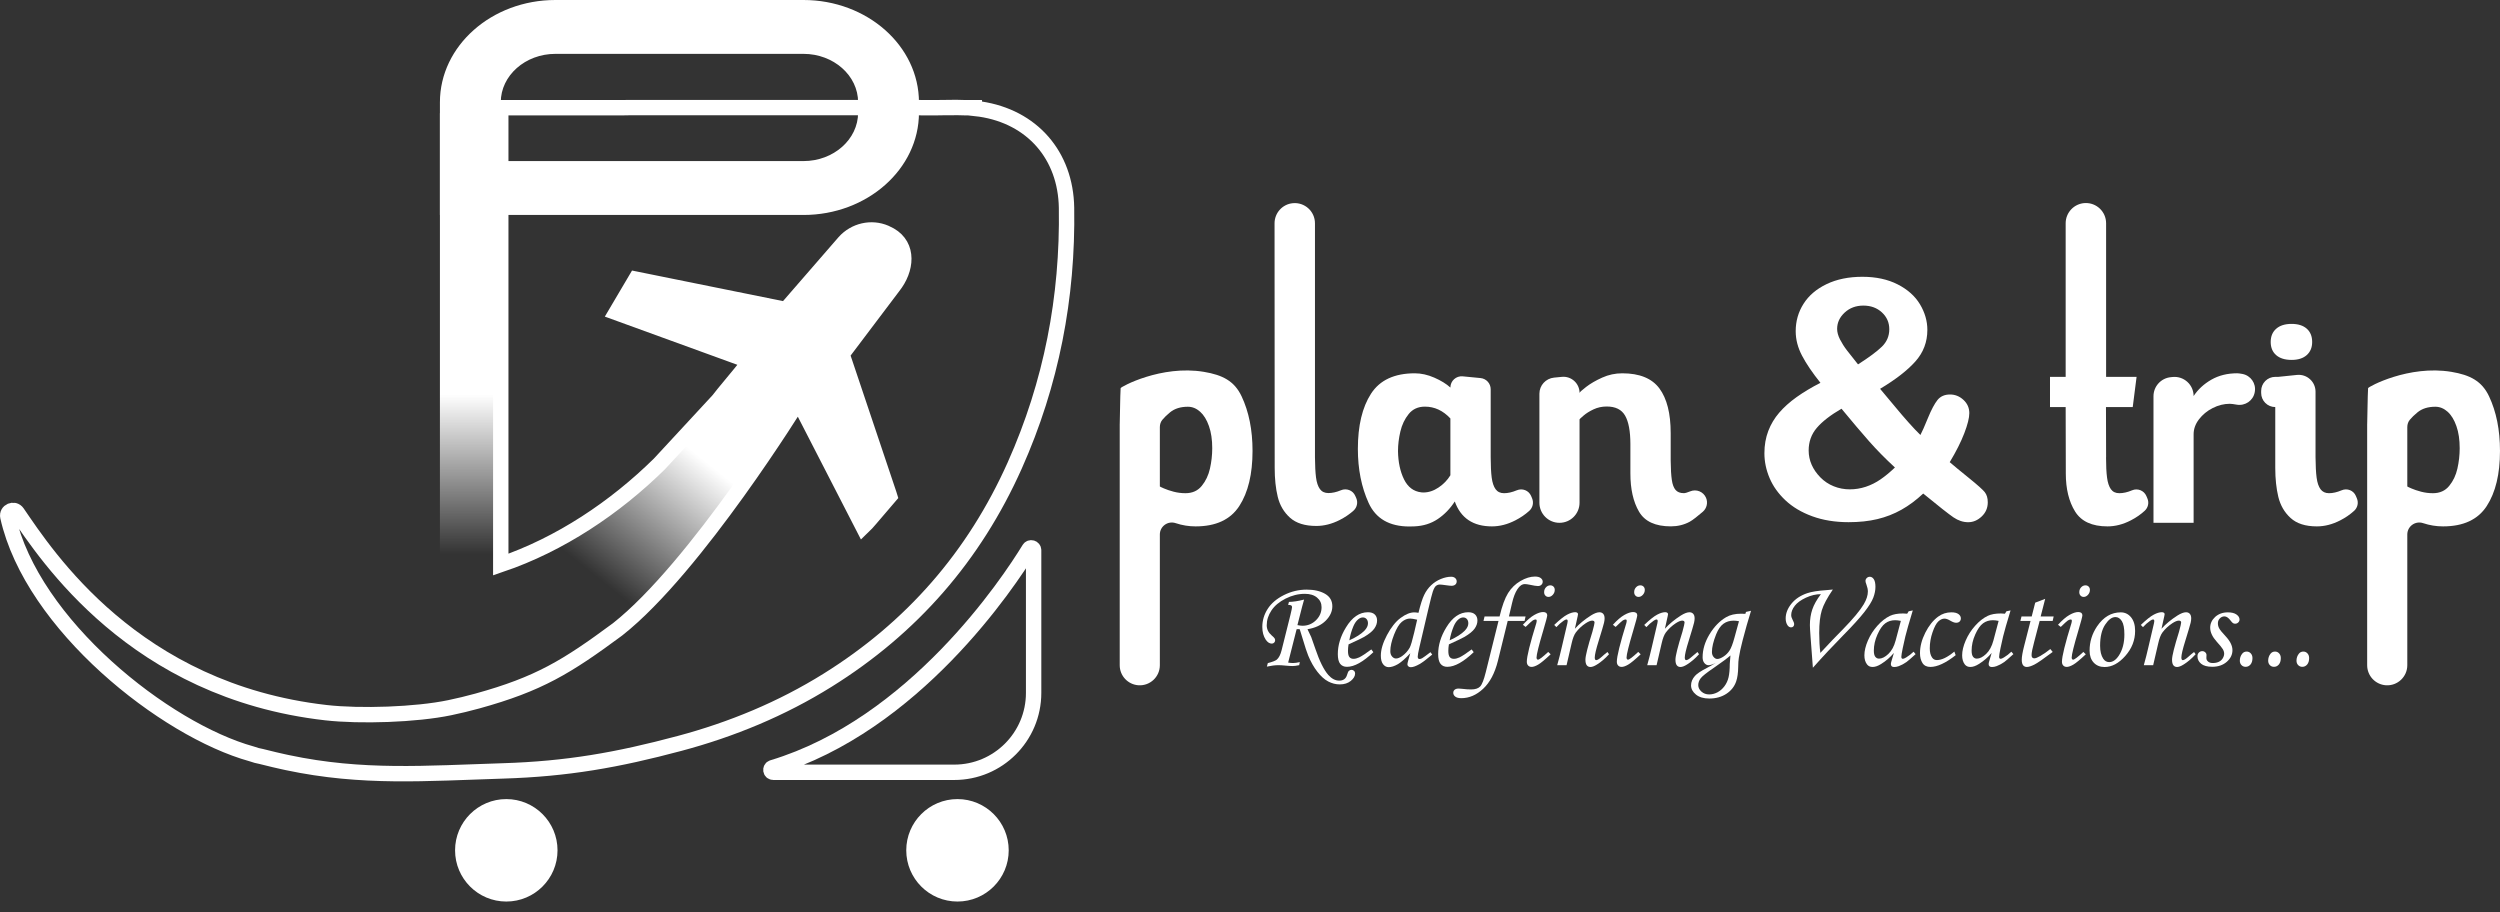 <svg width="211" height="77" viewBox="0 0 211 77" fill="none" xmlns="http://www.w3.org/2000/svg">
<rect x="0" y="0" width="211" height="77" fill="#333333" stroke="none"/>
<g clip-path="url(#clip0_648_4077)">
<path d="M109.434 53.108L108.72 55.923C108.89 55.948 109.025 55.96 109.128 55.96C109.283 55.96 109.476 55.932 109.704 55.88L109.652 56.141C109.416 56.191 109.231 56.214 109.1 56.214C108.963 56.214 108.759 56.203 108.491 56.177C108.256 56.152 108.059 56.141 107.903 56.141C107.622 56.141 107.294 56.182 106.924 56.262L107.004 55.965C107.393 55.866 107.645 55.768 107.761 55.674C107.937 55.523 108.075 55.255 108.169 54.873L108.91 51.909C109.002 51.531 109.048 51.307 109.048 51.24C109.048 51.176 109.025 51.128 108.981 51.099C108.938 51.066 108.848 51.053 108.718 51.055L108.787 50.801C109.141 50.797 109.569 50.732 110.066 50.604C110.023 50.739 109.968 50.936 109.901 51.197L109.503 52.76C109.672 52.794 109.817 52.813 109.933 52.813C110.375 52.813 110.755 52.657 111.069 52.348C111.384 52.039 111.54 51.673 111.54 51.247C111.54 50.918 111.414 50.648 111.16 50.437C110.908 50.224 110.565 50.119 110.13 50.119C109.576 50.119 109.034 50.254 108.503 50.522C107.974 50.79 107.576 51.124 107.31 51.522C107.045 51.92 106.912 52.337 106.912 52.772C106.912 53.101 107.047 53.383 107.32 53.621C107.457 53.737 107.542 53.822 107.574 53.875C107.606 53.928 107.622 53.985 107.622 54.044C107.622 54.117 107.594 54.184 107.539 54.239C107.484 54.294 107.418 54.321 107.34 54.321C107.148 54.321 106.979 54.209 106.827 53.987C106.635 53.696 106.539 53.339 106.539 52.916C106.539 52.371 106.69 51.863 106.99 51.394C107.29 50.925 107.745 50.535 108.356 50.227C108.965 49.92 109.608 49.764 110.283 49.764C110.913 49.764 111.43 49.883 111.838 50.119C112.245 50.355 112.449 50.705 112.449 51.169C112.449 51.604 112.263 52.01 111.89 52.385C111.517 52.76 111.004 53.001 110.352 53.106C110.515 53.431 110.618 53.651 110.666 53.763C110.739 53.953 110.853 54.275 111.004 54.728C111.361 55.788 111.73 56.534 112.112 56.969C112.396 57.285 112.7 57.445 113.03 57.445C113.369 57.445 113.586 57.292 113.682 56.987C113.739 56.795 113.792 56.674 113.84 56.628C113.907 56.564 113.982 56.534 114.069 56.534C114.154 56.534 114.225 56.564 114.284 56.624C114.344 56.683 114.371 56.756 114.371 56.841C114.371 57.061 114.25 57.269 114.01 57.466C113.769 57.663 113.46 57.763 113.083 57.763C112.739 57.763 112.412 57.681 112.098 57.514C111.785 57.349 111.483 57.077 111.188 56.699C110.892 56.322 110.636 55.868 110.416 55.34C110.306 55.074 110.146 54.589 109.936 53.882C109.807 53.451 109.73 53.193 109.698 53.108L109.567 53.097C109.537 53.099 109.492 53.101 109.434 53.108Z" fill="white"/>
<path d="M115.739 54.811L115.913 55.044C115.045 55.868 114.304 56.28 113.686 56.28C113.434 56.28 113.244 56.196 113.111 56.026C112.978 55.857 112.912 55.584 112.912 55.209C112.912 54.452 113.141 53.699 113.601 52.95C114.116 52.099 114.734 51.673 115.453 51.673C115.704 51.673 115.897 51.735 116.027 51.861C116.16 51.987 116.226 52.158 116.226 52.378C116.226 52.607 116.146 52.833 115.988 53.058C115.828 53.28 115.544 53.513 115.134 53.754C114.929 53.87 114.491 54.081 113.818 54.385C113.786 54.575 113.77 54.758 113.77 54.932C113.77 55.184 113.809 55.358 113.889 55.456C113.97 55.555 114.084 55.605 114.237 55.605C114.381 55.605 114.542 55.564 114.713 55.484C114.949 55.369 115.29 55.147 115.739 54.811ZM113.883 54.042C114.452 53.788 114.88 53.513 115.167 53.22C115.361 53.014 115.457 52.813 115.457 52.611C115.457 52.46 115.418 52.339 115.338 52.248C115.258 52.158 115.155 52.112 115.027 52.112C114.896 52.112 114.768 52.163 114.645 52.261C114.478 52.392 114.338 52.591 114.226 52.854C114.063 53.243 113.949 53.639 113.883 54.042Z" fill="white"/>
<path d="M120.731 55.044L120.88 55.246C120.406 55.646 120.054 55.91 119.825 56.042C119.507 56.223 119.255 56.312 119.072 56.312C118.987 56.312 118.919 56.289 118.866 56.241C118.813 56.193 118.786 56.141 118.786 56.079C118.786 56.017 118.804 55.919 118.843 55.781L119.029 55.134C118.605 55.591 118.25 55.9 117.969 56.063C117.685 56.225 117.431 56.308 117.204 56.308C117.017 56.308 116.859 56.225 116.733 56.061C116.605 55.896 116.543 55.656 116.543 55.335C116.543 54.831 116.715 54.255 117.06 53.602C117.406 52.95 117.788 52.467 118.211 52.154C118.635 51.84 119.019 51.684 119.37 51.684C119.447 51.684 119.564 51.696 119.72 51.721C119.887 51.032 120.045 50.531 120.198 50.215C120.349 49.899 120.546 49.627 120.786 49.398C121.027 49.169 121.301 48.991 121.61 48.865C121.919 48.739 122.208 48.677 122.478 48.677C122.62 48.677 122.732 48.714 122.816 48.789C122.901 48.865 122.945 48.956 122.945 49.071C122.945 49.181 122.906 49.27 122.828 49.339C122.75 49.407 122.642 49.441 122.51 49.441C122.42 49.441 122.256 49.423 122.015 49.389C121.775 49.355 121.61 49.336 121.521 49.336C121.397 49.336 121.288 49.375 121.194 49.451C121.1 49.526 121.011 49.689 120.926 49.941C120.869 50.101 120.741 50.606 120.539 51.462L119.788 54.667C119.701 55.044 119.656 55.296 119.656 55.42C119.656 55.555 119.706 55.621 119.809 55.621C119.873 55.621 119.946 55.598 120.031 55.553C120.152 55.481 120.386 55.312 120.731 55.044ZM119.608 52.302C119.324 52.238 119.125 52.206 119.008 52.206C118.77 52.206 118.539 52.3 118.312 52.486C118.086 52.671 117.868 53.033 117.658 53.566C117.447 54.101 117.342 54.566 117.342 54.962C117.342 55.143 117.39 55.292 117.488 55.406C117.587 55.52 117.697 55.578 117.82 55.578C117.969 55.578 118.138 55.511 118.328 55.381C118.601 55.186 118.816 54.948 118.976 54.669C119.072 54.493 119.2 54.058 119.363 53.367L119.608 52.302Z" fill="white"/>
<path d="M124.207 54.811L124.381 55.044C123.516 55.868 122.772 56.28 122.154 56.28C121.903 56.28 121.713 56.196 121.58 56.026C121.447 55.857 121.381 55.584 121.381 55.209C121.381 54.452 121.61 53.699 122.07 52.95C122.587 52.099 123.203 51.673 123.921 51.673C124.173 51.673 124.363 51.735 124.496 51.861C124.629 51.987 124.695 52.158 124.695 52.378C124.695 52.607 124.615 52.833 124.457 53.058C124.297 53.28 124.013 53.513 123.603 53.754C123.397 53.87 122.96 54.081 122.287 54.385C122.255 54.575 122.239 54.758 122.239 54.932C122.239 55.184 122.278 55.358 122.358 55.456C122.438 55.555 122.553 55.605 122.706 55.605C122.85 55.605 123.01 55.564 123.182 55.484C123.418 55.369 123.759 55.147 124.207 54.811ZM122.351 54.042C122.921 53.788 123.349 53.513 123.635 53.22C123.83 53.014 123.926 52.813 123.926 52.611C123.926 52.46 123.887 52.339 123.807 52.248C123.727 52.158 123.624 52.112 123.496 52.112C123.365 52.112 123.237 52.163 123.113 52.261C122.946 52.392 122.807 52.591 122.695 52.854C122.534 53.243 122.418 53.639 122.351 54.042Z" fill="white"/>
<path d="M125.297 52.028H126.565C126.774 51.144 127.012 50.487 127.282 50.055C127.55 49.625 127.9 49.284 128.332 49.034C128.765 48.785 129.17 48.661 129.552 48.661C129.767 48.661 129.93 48.705 130.04 48.789C130.15 48.874 130.205 48.975 130.205 49.091C130.205 49.197 130.168 49.286 130.092 49.357C130.017 49.428 129.921 49.462 129.799 49.462C129.676 49.462 129.442 49.425 129.099 49.35C128.93 49.316 128.797 49.297 128.701 49.297C128.467 49.297 128.257 49.441 128.069 49.73C127.881 50.018 127.73 50.407 127.618 50.9L127.353 52.03H128.758L128.673 52.408H127.25L126.419 55.791C126.16 56.821 125.748 57.599 125.181 58.13C124.613 58.661 123.997 58.926 123.334 58.926C123.112 58.926 122.942 58.883 122.828 58.796C122.713 58.709 122.656 58.601 122.656 58.475C122.656 58.365 122.695 58.278 122.775 58.212C122.855 58.146 122.97 58.114 123.119 58.114C123.192 58.114 123.302 58.123 123.448 58.141C123.695 58.173 123.933 58.189 124.158 58.189C124.508 58.189 124.762 58.107 124.922 57.942C125.082 57.777 125.24 57.374 125.398 56.736L126.474 52.408H125.206L125.297 52.028Z" fill="white"/>
<path d="M128.763 52.913L128.529 52.733C128.882 52.344 129.204 52.067 129.495 51.902C129.786 51.737 130.035 51.655 130.239 51.655C130.351 51.655 130.438 51.68 130.498 51.728C130.557 51.778 130.587 51.845 130.587 51.929C130.587 52.032 130.472 52.467 130.244 53.234C129.871 54.488 129.683 55.246 129.683 55.504C129.683 55.555 129.694 55.596 129.719 55.628C129.745 55.662 129.77 55.678 129.8 55.678C129.912 55.678 130.202 55.459 130.669 55.022L130.875 55.223C130.39 55.678 130.038 55.971 129.816 56.097C129.594 56.225 129.41 56.287 129.269 56.287C129.145 56.287 129.047 56.248 128.973 56.17C128.9 56.093 128.863 55.985 128.863 55.848C128.863 55.406 129.129 54.326 129.66 52.607C129.685 52.524 129.697 52.453 129.697 52.389C129.697 52.319 129.665 52.284 129.6 52.284C129.529 52.284 129.449 52.312 129.36 52.369C129.273 52.428 129.072 52.609 128.763 52.913ZM130.846 49.403C130.955 49.403 131.045 49.439 131.116 49.51C131.187 49.583 131.221 49.675 131.221 49.789C131.221 49.945 131.166 50.082 131.058 50.201C130.951 50.32 130.829 50.38 130.694 50.38C130.589 50.38 130.5 50.343 130.429 50.268C130.358 50.192 130.324 50.096 130.324 49.977C130.324 49.817 130.374 49.682 130.477 49.572C130.582 49.458 130.704 49.403 130.846 49.403Z" fill="white"/>
<path d="M131.357 52.93L131.176 52.744C131.629 52.312 131.991 52.023 132.258 51.881C132.526 51.739 132.757 51.669 132.947 51.669C133.021 51.669 133.08 51.684 133.121 51.717C133.165 51.749 133.185 51.785 133.185 51.829C133.185 51.861 133.176 51.918 133.158 51.998L132.92 53.065C133.279 52.664 133.732 52.291 134.275 51.945C134.563 51.765 134.803 51.675 134.989 51.675C135.126 51.675 135.234 51.719 135.312 51.808C135.389 51.897 135.428 52.023 135.428 52.19C135.428 52.3 135.412 52.424 135.38 52.561C135.323 52.79 135.177 53.291 134.936 54.062C134.71 54.783 134.597 55.264 134.597 55.5C134.597 55.573 134.609 55.626 134.629 55.662C134.65 55.699 134.68 55.717 134.719 55.717C134.822 55.717 134.982 55.619 135.202 55.42C135.357 55.278 135.513 55.147 135.669 55.028L135.801 55.218C135.476 55.578 135.138 55.866 134.787 56.084C134.565 56.225 134.38 56.294 134.236 56.294C134.101 56.294 133.998 56.246 133.922 56.148C133.847 56.049 133.81 55.891 133.81 55.674C133.81 55.36 134.007 54.575 134.398 53.325C134.52 52.879 134.579 52.621 134.579 52.545C134.579 52.435 134.513 52.38 134.382 52.38C134.24 52.38 134.06 52.456 133.835 52.602C133.503 52.822 133.226 53.081 133.002 53.378C132.86 53.568 132.741 53.875 132.647 54.291L132.217 56.145H131.428C131.576 55.614 131.704 55.106 131.814 54.621L132.286 52.602C132.304 52.52 132.313 52.463 132.313 52.426C132.313 52.33 132.277 52.282 132.208 52.282C132.151 52.282 132.071 52.319 131.963 52.394C131.753 52.541 131.547 52.719 131.357 52.93Z" fill="white"/>
<path d="M136.36 52.913L136.127 52.733C136.479 52.344 136.802 52.067 137.093 51.902C137.383 51.737 137.633 51.655 137.837 51.655C137.949 51.655 138.036 51.68 138.095 51.728C138.155 51.778 138.185 51.845 138.185 51.929C138.185 52.032 138.07 52.467 137.841 53.234C137.468 54.488 137.28 55.246 137.28 55.504C137.28 55.555 137.292 55.596 137.317 55.628C137.342 55.662 137.367 55.678 137.397 55.678C137.509 55.678 137.8 55.459 138.267 55.022L138.473 55.223C137.988 55.678 137.635 55.971 137.413 56.097C137.191 56.225 137.008 56.287 136.866 56.287C136.743 56.287 136.644 56.248 136.571 56.17C136.498 56.093 136.461 55.985 136.461 55.848C136.461 55.406 136.727 54.326 137.258 52.607C137.283 52.524 137.294 52.453 137.294 52.389C137.294 52.319 137.262 52.284 137.198 52.284C137.127 52.284 137.047 52.312 136.958 52.369C136.873 52.428 136.672 52.609 136.36 52.913ZM138.445 49.403C138.555 49.403 138.645 49.439 138.716 49.51C138.786 49.583 138.821 49.675 138.821 49.789C138.821 49.945 138.766 50.082 138.658 50.201C138.551 50.32 138.429 50.38 138.294 50.38C138.189 50.38 138.1 50.343 138.029 50.268C137.958 50.192 137.924 50.096 137.924 49.977C137.924 49.817 137.974 49.682 138.077 49.572C138.18 49.458 138.304 49.403 138.445 49.403Z" fill="white"/>
<path d="M138.954 52.93L138.773 52.744C139.227 52.312 139.588 52.023 139.856 51.881C140.124 51.739 140.355 51.669 140.545 51.669C140.618 51.669 140.678 51.684 140.719 51.717C140.762 51.749 140.783 51.785 140.783 51.829C140.783 51.861 140.774 51.918 140.755 51.998L140.517 53.065C140.877 52.664 141.33 52.291 141.872 51.945C142.161 51.765 142.401 51.675 142.586 51.675C142.724 51.675 142.831 51.719 142.909 51.808C142.987 51.897 143.026 52.023 143.026 52.19C143.026 52.3 143.01 52.424 142.978 52.561C142.921 52.79 142.774 53.291 142.534 54.062C142.307 54.783 142.195 55.264 142.195 55.5C142.195 55.573 142.207 55.626 142.227 55.662C142.248 55.699 142.278 55.717 142.316 55.717C142.419 55.717 142.58 55.619 142.799 55.42C142.955 55.278 143.111 55.147 143.266 55.028L143.399 55.218C143.074 55.578 142.735 55.866 142.385 56.084C142.163 56.225 141.978 56.294 141.833 56.294C141.698 56.294 141.595 56.246 141.52 56.148C141.444 56.049 141.408 55.891 141.408 55.674C141.408 55.36 141.605 54.575 141.996 53.325C142.117 52.879 142.177 52.621 142.177 52.545C142.177 52.435 142.11 52.38 141.98 52.38C141.838 52.38 141.657 52.456 141.433 52.602C141.101 52.822 140.824 53.081 140.6 53.378C140.458 53.568 140.339 53.875 140.245 54.291L139.815 56.145H139.025C139.174 55.614 139.302 55.106 139.412 54.621L139.883 52.602C139.902 52.52 139.911 52.463 139.911 52.426C139.911 52.33 139.874 52.282 139.806 52.282C139.748 52.282 139.668 52.319 139.561 52.394C139.35 52.541 139.144 52.719 138.954 52.93Z" fill="white"/>
<path d="M147.362 51.646L147.787 51.55C147.531 52.378 147.293 53.207 147.08 54.037C146.924 54.633 146.817 55.127 146.757 55.523C146.725 55.722 146.707 55.971 146.705 56.276C146.698 56.784 146.641 57.196 146.535 57.507C146.387 57.942 146.11 58.292 145.705 58.558C145.299 58.823 144.819 58.956 144.265 58.956C143.787 58.956 143.411 58.844 143.137 58.62C142.862 58.395 142.725 58.136 142.725 57.848C142.725 57.562 142.834 57.294 143.054 57.047C143.217 56.859 143.558 56.633 144.075 56.367C144.338 56.23 144.583 56.088 144.814 55.944C144.551 56.079 144.347 56.145 144.201 56.145C144.07 56.145 143.954 56.084 143.851 55.962C143.75 55.841 143.7 55.678 143.7 55.477C143.7 54.827 143.894 54.179 144.281 53.538C144.668 52.898 145.135 52.415 145.679 52.094C146.016 51.895 146.437 51.797 146.943 51.797C147.041 51.797 147.165 51.801 147.309 51.808L147.362 51.646ZM146.05 55.321C145.81 55.536 145.345 55.882 144.659 56.356C144.052 56.766 143.681 57.061 143.542 57.242C143.404 57.425 143.333 57.619 143.333 57.825C143.333 58.027 143.423 58.208 143.601 58.37C143.78 58.53 143.997 58.61 144.251 58.61C144.492 58.61 144.725 58.551 144.952 58.432C145.178 58.313 145.375 58.141 145.544 57.917C145.711 57.693 145.828 57.438 145.892 57.155C145.956 56.871 145.991 56.498 145.993 56.031C146 55.928 146.018 55.692 146.05 55.321ZM146.769 52.431C146.599 52.399 146.448 52.383 146.318 52.383C145.981 52.383 145.695 52.472 145.455 52.648C145.215 52.824 145.011 53.122 144.842 53.538C144.606 54.129 144.487 54.626 144.487 55.028C144.487 55.196 144.533 55.335 144.627 55.447C144.72 55.559 144.826 55.617 144.942 55.617C145.084 55.617 145.258 55.548 145.467 55.413C145.675 55.278 145.844 55.106 145.977 54.9C146.11 54.694 146.245 54.342 146.382 53.84L146.769 52.431Z" fill="white"/>
<path d="M153.007 56.358L152.814 53.792C152.775 53.271 152.755 52.925 152.755 52.76C152.755 52.282 152.823 51.842 152.958 51.44C153.094 51.037 153.336 50.606 153.684 50.147C153.272 50.147 152.851 50.245 152.421 50.444C151.993 50.643 151.677 50.872 151.478 51.131C151.279 51.389 151.178 51.65 151.178 51.911C151.178 52.032 151.214 52.158 151.288 52.293C151.382 52.463 151.427 52.593 151.427 52.68C151.427 52.763 151.402 52.827 151.354 52.877C151.306 52.927 151.242 52.95 151.164 52.95C151.052 52.95 150.954 52.893 150.869 52.776C150.764 52.621 150.711 52.428 150.711 52.197C150.711 51.767 150.873 51.35 151.198 50.95C151.523 50.549 151.97 50.254 152.533 50.064C152.897 49.941 153.425 49.856 154.121 49.81C154.309 49.796 154.499 49.778 154.693 49.757C154.215 50.458 153.904 51.041 153.76 51.511C153.615 51.98 153.542 52.614 153.542 53.417C153.542 54.033 153.574 54.596 153.638 55.104L154.659 54.017L155.529 53.126C156.408 52.225 156.998 51.515 157.303 50.996C157.534 50.604 157.648 50.247 157.648 49.925C157.648 49.748 157.607 49.554 157.527 49.341C157.474 49.206 157.447 49.105 157.447 49.034C157.447 48.938 157.483 48.856 157.554 48.785C157.628 48.714 157.712 48.679 157.811 48.679C157.946 48.679 158.058 48.748 158.149 48.885C158.241 49.023 158.287 49.238 158.287 49.533C158.287 49.819 158.227 50.124 158.106 50.442C157.985 50.762 157.733 51.169 157.346 51.664C156.959 52.158 156.364 52.815 155.556 53.632C154.719 54.484 153.865 55.392 153.007 56.358Z" fill="white"/>
<path d="M161.089 51.593L161.439 51.52L161.041 52.861C160.883 53.394 160.732 54.01 160.59 54.706C160.512 55.083 160.473 55.328 160.473 55.438C160.473 55.548 160.517 55.603 160.606 55.603C160.663 55.603 160.752 55.566 160.876 55.491C161.096 55.36 161.306 55.198 161.508 55.003L161.677 55.209C161.274 55.578 161.016 55.8 160.903 55.878C160.677 56.033 160.462 56.148 160.256 56.223C160.121 56.273 159.99 56.296 159.864 56.296C159.773 56.296 159.704 56.276 159.658 56.232C159.613 56.191 159.59 56.127 159.59 56.047C159.59 55.994 159.603 55.921 159.631 55.83L159.844 55.108C159.539 55.472 159.178 55.786 158.757 56.047C158.498 56.209 158.262 56.292 158.047 56.292C157.841 56.292 157.685 56.219 157.576 56.074C157.427 55.88 157.354 55.626 157.354 55.31C157.354 54.935 157.454 54.518 157.653 54.058C157.852 53.598 158.12 53.181 158.457 52.806C158.793 52.431 159.146 52.156 159.516 51.977C159.802 51.843 160.171 51.776 160.62 51.776C160.732 51.776 160.848 51.783 160.965 51.797L161.089 51.593ZM160.432 52.403C160.242 52.364 160.079 52.346 159.949 52.346C159.631 52.346 159.354 52.433 159.116 52.609C158.878 52.783 158.658 53.099 158.457 53.552C158.253 54.008 158.152 54.461 158.152 54.912C158.152 55.152 158.193 55.326 158.274 55.431C158.356 55.536 158.461 55.589 158.592 55.589C158.837 55.589 159.098 55.456 159.377 55.193C159.656 54.93 159.862 54.55 159.992 54.056L160.432 52.403Z" fill="white"/>
<path d="M164.947 54.992L165.059 55.298C164.217 55.96 163.507 56.289 162.928 56.289C162.621 56.289 162.397 56.18 162.257 55.96C162.118 55.74 162.047 55.463 162.047 55.127C162.047 54.568 162.196 53.994 162.493 53.403C162.791 52.813 163.15 52.36 163.576 52.046C163.908 51.801 164.283 51.68 164.7 51.68C164.96 51.68 165.16 51.73 165.295 51.829C165.43 51.927 165.496 52.048 165.496 52.19C165.496 52.3 165.462 52.389 165.391 52.458C165.32 52.527 165.221 52.561 165.093 52.561C164.97 52.561 164.809 52.504 164.617 52.392C164.416 52.27 164.249 52.211 164.114 52.211C163.94 52.211 163.768 52.289 163.596 52.447C163.425 52.605 163.262 52.909 163.107 53.36C162.951 53.811 162.873 54.266 162.873 54.722C162.873 55.058 162.939 55.317 163.07 55.5C163.166 55.642 163.299 55.71 163.473 55.71C163.88 55.713 164.375 55.472 164.947 54.992Z" fill="white"/>
<path d="M169.341 51.593L169.691 51.52L169.293 52.861C169.135 53.394 168.984 54.01 168.842 54.706C168.764 55.083 168.725 55.328 168.725 55.438C168.725 55.548 168.769 55.603 168.858 55.603C168.915 55.603 169.004 55.566 169.128 55.491C169.348 55.36 169.558 55.198 169.76 55.003L169.929 55.209C169.526 55.578 169.267 55.8 169.155 55.878C168.929 56.033 168.714 56.148 168.508 56.223C168.373 56.273 168.242 56.296 168.116 56.296C168.025 56.296 167.956 56.276 167.91 56.232C167.864 56.191 167.842 56.127 167.842 56.047C167.842 55.994 167.855 55.921 167.883 55.83L168.096 55.108C167.791 55.472 167.43 55.786 167.008 56.047C166.75 56.209 166.514 56.292 166.299 56.292C166.093 56.292 165.937 56.219 165.827 56.074C165.679 55.88 165.605 55.626 165.605 55.31C165.605 54.935 165.706 54.518 165.905 54.058C166.104 53.598 166.372 53.181 166.709 52.806C167.045 52.431 167.398 52.156 167.768 51.977C168.054 51.843 168.423 51.776 168.872 51.776C168.984 51.776 169.1 51.783 169.217 51.797L169.341 51.593ZM168.684 52.403C168.494 52.364 168.331 52.346 168.201 52.346C167.883 52.346 167.606 52.433 167.368 52.609C167.13 52.783 166.91 53.099 166.709 53.552C166.505 54.008 166.404 54.461 166.404 54.912C166.404 55.152 166.445 55.326 166.526 55.431C166.608 55.536 166.713 55.589 166.844 55.589C167.089 55.589 167.349 55.456 167.629 55.193C167.908 54.93 168.114 54.55 168.244 54.056L168.684 52.403Z" fill="white"/>
<path d="M171.771 50.865L172.614 50.542L172.232 52.028H173.33L173.245 52.405H172.147L171.684 54.181C171.538 54.715 171.465 55.086 171.465 55.294C171.465 55.39 171.485 55.459 171.527 55.5C171.568 55.543 171.623 55.564 171.694 55.564C171.804 55.564 171.971 55.498 172.197 55.367C172.495 55.193 172.776 54.999 173.046 54.779L173.248 55.024C172.474 55.607 171.955 55.964 171.694 56.095C171.433 56.225 171.222 56.292 171.062 56.292C170.932 56.292 170.829 56.244 170.751 56.15C170.675 56.054 170.636 55.898 170.636 55.683C170.636 55.429 170.703 55.04 170.838 54.516L171.378 52.405H170.52L170.616 52.028H171.476L171.771 50.865Z" fill="white"/>
<path d="M173.929 52.913L173.695 52.733C174.048 52.344 174.371 52.067 174.661 51.902C174.952 51.737 175.201 51.655 175.405 51.655C175.517 51.655 175.604 51.68 175.664 51.728C175.723 51.778 175.753 51.845 175.753 51.929C175.753 52.032 175.638 52.467 175.41 53.234C175.037 54.488 174.849 55.246 174.849 55.504C174.849 55.555 174.86 55.596 174.885 55.628C174.911 55.662 174.936 55.678 174.966 55.678C175.078 55.678 175.368 55.459 175.835 55.022L176.041 55.223C175.556 55.678 175.204 55.971 174.982 56.097C174.76 56.225 174.576 56.287 174.435 56.287C174.311 56.287 174.213 56.248 174.139 56.17C174.066 56.093 174.029 55.985 174.029 55.848C174.029 55.406 174.295 54.326 174.826 52.607C174.851 52.524 174.863 52.453 174.863 52.389C174.863 52.319 174.831 52.284 174.766 52.284C174.696 52.284 174.615 52.312 174.526 52.369C174.441 52.428 174.24 52.609 173.929 52.913ZM176.014 49.403C176.124 49.403 176.213 49.439 176.284 49.51C176.355 49.583 176.389 49.675 176.389 49.789C176.389 49.945 176.334 50.082 176.227 50.201C176.119 50.32 175.998 50.38 175.863 50.38C175.757 50.38 175.668 50.343 175.597 50.268C175.526 50.192 175.492 50.096 175.492 49.977C175.492 49.817 175.542 49.682 175.645 49.572C175.751 49.458 175.872 49.403 176.014 49.403Z" fill="white"/>
<path d="M178.993 51.682C179.339 51.682 179.627 51.819 179.859 52.096C180.087 52.373 180.204 52.756 180.204 53.248C180.204 54.033 179.927 54.738 179.376 55.36C178.824 55.985 178.24 56.296 177.625 56.296C177.247 56.296 176.94 56.173 176.709 55.925C176.478 55.678 176.361 55.34 176.361 54.912C176.361 54.17 176.574 53.483 176.998 52.854C177.533 52.074 178.197 51.682 178.993 51.682ZM178.543 52.08C178.243 52.08 177.952 52.296 177.671 52.726C177.389 53.156 177.249 53.749 177.249 54.504C177.249 54.964 177.336 55.326 177.51 55.591C177.638 55.786 177.808 55.882 178.018 55.882C178.316 55.882 178.586 55.699 178.831 55.331C179.142 54.852 179.298 54.262 179.298 53.554C179.298 53.023 179.227 52.646 179.083 52.419C178.938 52.193 178.758 52.08 178.543 52.08Z" fill="white"/>
<path d="M180.866 52.93L180.686 52.744C181.139 52.312 181.5 52.023 181.768 51.881C182.036 51.739 182.267 51.669 182.457 51.669C182.53 51.669 182.59 51.684 182.631 51.717C182.674 51.749 182.695 51.785 182.695 51.829C182.695 51.861 182.686 51.918 182.668 51.998L182.43 53.065C182.789 52.664 183.242 52.291 183.785 51.945C184.073 51.765 184.313 51.675 184.499 51.675C184.636 51.675 184.744 51.719 184.821 51.808C184.899 51.897 184.938 52.023 184.938 52.19C184.938 52.3 184.922 52.424 184.89 52.561C184.833 52.79 184.686 53.291 184.446 54.062C184.219 54.783 184.107 55.264 184.107 55.5C184.107 55.573 184.119 55.626 184.139 55.662C184.16 55.699 184.19 55.717 184.229 55.717C184.332 55.717 184.492 55.619 184.711 55.42C184.867 55.278 185.023 55.147 185.178 55.028L185.311 55.218C184.986 55.578 184.647 55.866 184.297 56.084C184.075 56.225 183.89 56.294 183.746 56.294C183.611 56.294 183.508 56.246 183.432 56.148C183.357 56.049 183.32 55.891 183.32 55.674C183.32 55.36 183.517 54.575 183.908 53.325C184.029 52.879 184.089 52.621 184.089 52.545C184.089 52.435 184.023 52.38 183.892 52.38C183.75 52.38 183.569 52.456 183.345 52.602C183.013 52.822 182.736 53.081 182.512 53.378C182.37 53.568 182.251 53.875 182.157 54.291L181.727 56.145H180.937C181.086 55.614 181.214 55.106 181.324 54.621L181.796 52.602C181.814 52.52 181.823 52.463 181.823 52.426C181.823 52.33 181.786 52.282 181.718 52.282C181.661 52.282 181.58 52.319 181.473 52.394C181.262 52.541 181.056 52.719 180.866 52.93Z" fill="white"/>
<path d="M188.03 51.682C188.344 51.682 188.589 51.744 188.76 51.865C188.932 51.987 189.017 52.129 189.017 52.286C189.017 52.383 188.98 52.465 188.907 52.536C188.834 52.607 188.747 52.641 188.644 52.641C188.577 52.641 188.518 52.625 188.47 52.595C188.419 52.566 188.348 52.49 188.257 52.369C188.083 52.14 187.911 52.023 187.742 52.023C187.598 52.023 187.469 52.078 187.357 52.19C187.245 52.302 187.19 52.44 187.19 52.607C187.19 52.751 187.225 52.893 187.296 53.028C187.366 53.163 187.545 53.383 187.831 53.687C188.222 54.104 188.419 54.5 188.419 54.873C188.419 55.248 188.261 55.575 187.943 55.855C187.625 56.134 187.215 56.276 186.712 56.276C186.291 56.276 185.977 56.189 185.773 56.019C185.567 55.848 185.467 55.637 185.467 55.385C185.467 55.262 185.506 55.159 185.584 55.079C185.661 54.999 185.757 54.957 185.87 54.957C185.968 54.957 186.053 54.989 186.124 55.056C186.195 55.122 186.229 55.198 186.229 55.287C186.229 55.321 186.227 55.369 186.222 55.424C186.22 55.47 186.218 55.509 186.218 55.541C186.218 55.658 186.266 55.756 186.366 55.839C186.462 55.921 186.593 55.96 186.758 55.96C186.948 55.96 187.115 55.928 187.259 55.861C187.403 55.795 187.515 55.697 187.598 55.564C187.678 55.431 187.719 55.301 187.719 55.17C187.719 55.044 187.68 54.916 187.604 54.788C187.529 54.662 187.357 54.452 187.092 54.159C186.723 53.749 186.54 53.355 186.54 52.978C186.54 52.632 186.68 52.328 186.959 52.069C187.245 51.813 187.6 51.682 188.03 51.682Z" fill="white"/>
<path d="M189.62 54.992C189.757 54.992 189.874 55.044 189.968 55.148C190.062 55.253 190.108 55.383 190.108 55.543C190.108 55.772 190.053 55.953 189.943 56.084C189.833 56.214 189.696 56.28 189.529 56.28C189.391 56.28 189.274 56.232 189.181 56.134C189.087 56.038 189.041 55.912 189.041 55.761C189.041 55.539 189.107 55.344 189.238 55.177C189.334 55.054 189.462 54.992 189.62 54.992Z" fill="white"/>
<path d="M192.013 54.992C192.15 54.992 192.267 55.044 192.361 55.148C192.454 55.253 192.5 55.383 192.5 55.543C192.5 55.772 192.445 55.953 192.335 56.084C192.226 56.214 192.088 56.28 191.921 56.28C191.784 56.28 191.667 56.232 191.573 56.134C191.479 56.038 191.434 55.912 191.434 55.761C191.434 55.539 191.5 55.344 191.63 55.177C191.727 55.054 191.855 54.992 192.013 54.992Z" fill="white"/>
<path d="M194.403 54.992C194.541 54.992 194.657 55.044 194.751 55.148C194.845 55.253 194.891 55.383 194.891 55.543C194.891 55.772 194.836 55.953 194.726 56.084C194.616 56.214 194.479 56.28 194.312 56.28C194.174 56.28 194.058 56.232 193.964 56.134C193.87 56.038 193.824 55.912 193.824 55.761C193.824 55.539 193.891 55.344 194.021 55.177C194.117 55.054 194.245 54.992 194.403 54.992Z" fill="white"/>
<path d="M94.504 35.814C94.504 35.798 94.504 35.785 94.506 35.769C94.522 35.489 94.54 33.329 94.582 32.759C94.589 32.649 98.013 30.788 101.604 31.383C103.187 31.647 104.183 32.157 104.794 33.455C105.405 34.752 105.714 36.286 105.714 38.057C105.714 40.012 105.341 41.561 104.597 42.708C103.853 43.855 102.622 44.427 100.908 44.427C100.338 44.427 99.782 44.338 99.237 44.157L99.221 44.152C98.566 43.935 97.891 44.422 97.891 45.111V56.145C97.891 57.123 97.065 57.898 96.09 57.837C95.197 57.779 94.504 57.04 94.504 56.145V35.814ZM98.235 41.223C98.463 41.323 98.738 41.415 99.058 41.5C99.379 41.584 99.711 41.626 100.056 41.626C100.633 41.626 101.091 41.422 101.425 41.012C101.762 40.602 101.993 40.115 102.121 39.545C102.249 38.977 102.313 38.403 102.313 37.826C102.313 37.114 102.222 36.492 102.036 35.963C101.851 35.434 101.604 35.029 101.292 34.75C100.979 34.471 100.635 34.329 100.258 34.329C99.64 34.329 99.141 34.485 98.756 34.798C98.493 35.011 98.276 35.224 98.102 35.432C97.96 35.604 97.891 35.824 97.891 36.045V41.056C97.891 41.069 98.006 41.122 98.235 41.223Z" fill="white"/>
<path d="M199.789 35.814C199.789 35.798 199.789 35.785 199.791 35.769C199.807 35.489 199.826 33.329 199.867 32.759C199.874 32.649 203.298 30.788 206.889 31.383C208.473 31.647 209.468 32.157 210.079 33.455C210.69 34.752 210.999 36.286 210.999 38.057C210.999 40.012 210.626 41.561 209.882 42.708C209.139 43.855 207.907 44.427 206.193 44.427C205.623 44.427 205.067 44.338 204.522 44.157L204.506 44.152C203.852 43.935 203.176 44.422 203.176 45.111V56.145C203.176 57.123 202.35 57.898 201.375 57.837C200.483 57.779 199.789 57.04 199.789 56.145V35.814ZM203.52 41.223C203.749 41.323 204.023 41.415 204.344 41.5C204.664 41.584 204.996 41.626 205.342 41.626C205.918 41.626 206.376 41.422 206.71 41.012C207.047 40.602 207.278 40.115 207.406 39.545C207.534 38.977 207.598 38.403 207.598 37.826C207.598 37.114 207.507 36.492 207.321 35.963C207.136 35.434 206.889 35.029 206.578 34.75C206.264 34.471 205.921 34.329 205.543 34.329C204.925 34.329 204.426 34.485 204.042 34.798C203.778 35.011 203.561 35.224 203.387 35.432C203.245 35.604 203.176 35.824 203.176 36.045V41.056C203.176 41.069 203.291 41.122 203.52 41.223Z" fill="white"/>
<path d="M111.072 40.298C111.127 40.726 111.239 41.053 111.401 41.278C111.566 41.502 111.804 41.614 112.115 41.614C112.443 41.614 112.795 41.536 113.166 41.381C113.171 41.378 113.173 41.378 113.177 41.376C113.647 41.179 114.187 41.388 114.386 41.855L114.471 42.049C114.626 42.413 114.53 42.836 114.233 43.102C113.892 43.406 113.502 43.669 113.065 43.891C112.408 44.223 111.752 44.39 111.095 44.39C110.133 44.39 109.394 44.157 108.877 43.695C108.36 43.23 108.016 42.644 107.842 41.935C107.668 41.225 107.584 40.41 107.584 39.49L107.572 18.848C107.572 17.971 108.236 17.234 109.11 17.15C110.113 17.051 110.983 17.839 110.983 18.848V38.591C110.989 39.298 111.017 39.87 111.072 40.298Z" fill="white"/>
<path d="M125.899 40.31C125.956 40.738 126.066 41.065 126.228 41.289C126.393 41.514 126.631 41.626 126.942 41.626C127.272 41.626 127.624 41.545 128.006 41.385C128.011 41.383 128.013 41.383 128.018 41.381C128.487 41.182 129.027 41.392 129.226 41.861L129.309 42.058C129.464 42.427 129.366 42.85 129.068 43.118C128.723 43.429 128.329 43.697 127.89 43.921C127.233 44.258 126.576 44.427 125.919 44.427C124.333 44.427 123.287 43.727 122.784 42.324C122.392 42.932 121.911 43.427 121.348 43.807C120.783 44.187 120.129 44.393 119.385 44.425C119.289 44.432 119.144 44.436 118.952 44.436C117.263 44.436 116.114 43.77 115.51 42.443C114.906 41.115 114.604 39.596 114.604 37.888C114.604 35.927 114.974 34.373 115.716 33.226C116.457 32.082 117.689 31.507 119.41 31.507C119.945 31.507 120.495 31.628 121.056 31.873C121.616 32.118 122.069 32.395 122.413 32.709C122.413 32.148 122.896 31.709 123.454 31.763L124.953 31.908C125.441 31.953 125.814 32.363 125.814 32.853V38.598C125.816 39.309 125.844 39.882 125.899 40.31ZM120.264 34.32C119.687 34.32 119.229 34.528 118.893 34.945C118.556 35.361 118.323 35.853 118.19 36.423C118.057 36.993 117.991 37.545 117.991 38.08C118.007 39.01 118.176 39.801 118.501 40.461C118.826 41.117 119.311 41.481 119.961 41.555L120.129 41.566C120.568 41.566 120.998 41.426 121.415 41.145C121.831 40.866 122.163 40.52 122.413 40.113V35.318C121.79 34.652 121.074 34.32 120.264 34.32Z" fill="white"/>
<path d="M137.158 35.078C136.863 34.565 136.346 34.309 135.609 34.309C135.208 34.309 134.837 34.389 134.496 34.549C134.155 34.709 133.874 34.885 133.65 35.078C133.425 35.27 133.313 35.377 133.313 35.403V42.431C133.313 43.367 132.556 44.125 131.619 44.125C130.683 44.125 129.926 43.367 129.926 42.431V33.23C129.926 32.528 130.461 31.94 131.162 31.871L131.821 31.807C132.622 31.729 133.315 32.361 133.315 33.166C133.315 33.111 133.499 32.94 133.869 32.656C134.238 32.372 134.691 32.109 135.227 31.869C135.762 31.628 136.327 31.507 136.92 31.507C138.378 31.507 139.424 31.933 140.056 32.786C140.687 33.64 141.006 34.894 141.006 36.554V38.872C141.013 39.577 141.045 40.122 141.102 40.506C141.157 40.891 141.264 41.172 141.42 41.353C141.576 41.534 141.811 41.623 142.123 41.623C142.235 41.623 142.438 41.557 142.658 41.468C143.178 41.255 143.77 41.5 143.99 42.015C144.166 42.427 144.052 42.903 143.713 43.196C143.338 43.518 142.866 43.901 142.603 44.04C142.123 44.297 141.594 44.425 141.017 44.425C139.71 44.425 138.815 44.011 138.332 43.182C137.847 42.353 137.605 41.278 137.605 39.955V37.467C137.602 36.387 137.453 35.59 137.158 35.078Z" fill="white"/>
<path d="M177.75 38.598C177.75 39.312 177.778 39.882 177.835 40.309C177.89 40.737 178 41.065 178.16 41.289C178.32 41.513 178.556 41.626 178.87 41.626C179.206 41.626 179.563 41.545 179.938 41.385L179.95 41.381C180.414 41.182 180.957 41.401 181.154 41.866L181.243 42.077C181.396 42.434 181.3 42.846 181.014 43.109C180.671 43.425 180.277 43.695 179.838 43.921C179.185 44.258 178.531 44.427 177.874 44.427C176.567 44.427 175.654 44.006 175.134 43.166C174.613 42.326 174.354 41.255 174.354 39.957V39.632L174.342 34.356H173.02V31.809H174.342V18.843C174.342 17.935 175.057 17.184 175.965 17.138C176.94 17.09 177.755 17.866 177.755 18.843V31.807H180.328L180.003 34.354H177.744L177.755 38.499V38.598H177.75Z" fill="white"/>
<path d="M188.194 34.08C187.707 34.08 187.224 34.199 186.753 34.439C186.279 34.679 185.894 34.997 185.592 35.393C185.29 35.789 185.141 36.208 185.141 36.65V44.123H181.754V33.443C181.754 32.61 182.388 31.914 183.216 31.834L183.372 31.818C184.322 31.727 185.141 32.473 185.141 33.427C185.51 32.867 186.009 32.407 186.638 32.045C187.268 31.686 187.993 31.505 188.819 31.505C188.92 31.505 189.078 31.528 189.256 31.56C189.961 31.692 190.431 32.363 190.305 33.068L190.3 33.098C190.174 33.814 189.485 34.283 188.769 34.151C188.531 34.109 188.318 34.08 188.194 34.08Z" fill="white"/>
<path d="M195.522 40.309C195.577 40.737 195.689 41.065 195.852 41.289C196.017 41.513 196.255 41.626 196.566 41.626C196.893 41.626 197.246 41.545 197.623 41.385C197.628 41.383 197.63 41.383 197.635 41.381C198.099 41.181 198.637 41.39 198.834 41.854L198.923 42.067C199.077 42.431 198.981 42.848 198.69 43.113C198.347 43.425 197.955 43.695 197.513 43.921C196.857 44.258 196.2 44.427 195.543 44.427C194.582 44.427 193.842 44.191 193.325 43.717C192.808 43.246 192.465 42.653 192.291 41.939C192.119 41.227 192.032 40.41 192.032 39.488V34.356C191.375 34.356 190.842 33.823 190.842 33.166V32.997C190.842 32.34 191.375 31.807 192.032 31.807H192.284L193.863 31.644C194.703 31.557 195.431 32.217 195.431 33.059V38.595C195.438 39.309 195.465 39.882 195.522 40.309ZM192.11 27.747C192.419 27.474 192.851 27.337 193.412 27.337C193.959 27.337 194.385 27.472 194.689 27.74C194.994 28.008 195.147 28.383 195.147 28.863C195.147 29.328 194.994 29.697 194.689 29.969C194.385 30.241 193.959 30.376 193.412 30.376C192.851 30.376 192.416 30.241 192.11 29.974C191.801 29.706 191.647 29.335 191.647 28.861C191.647 28.39 191.801 28.019 192.11 27.747Z" fill="white"/>
<path d="M151.557 27.953C151.557 27.106 151.777 26.334 152.221 25.636C152.665 24.938 153.313 24.387 154.169 23.977C155.025 23.567 156.032 23.361 157.188 23.361C158.337 23.361 159.328 23.576 160.168 24.005C161.005 24.433 161.632 24.993 162.047 25.684C162.461 26.376 162.669 27.097 162.669 27.843C162.669 28.863 162.333 29.752 161.657 30.507C160.985 31.262 159.991 32.033 158.68 32.816C159.135 33.354 159.559 33.86 159.95 34.334C160.341 34.807 160.719 35.249 161.085 35.659C161.449 36.069 161.781 36.419 162.083 36.712C162.221 36.458 162.431 35.979 162.719 35.277C163.006 34.576 163.276 34.071 163.525 33.759C163.775 33.45 164.129 33.295 164.585 33.295C165.013 33.295 165.39 33.448 165.718 33.752C166.045 34.057 166.21 34.428 166.21 34.867C166.21 35.267 166.068 35.835 165.786 36.568C165.505 37.3 165.095 38.115 164.557 39.007C164.894 39.298 165.429 39.74 166.164 40.333C166.899 40.925 167.347 41.328 167.517 41.541C167.686 41.756 167.768 42.04 167.768 42.395C167.768 42.868 167.597 43.267 167.256 43.589C166.915 43.912 166.535 44.075 166.116 44.075C165.688 44.075 165.274 43.937 164.873 43.665C164.473 43.392 163.621 42.722 162.319 41.655C161.726 42.212 161.115 42.667 160.481 43.022C159.849 43.377 159.17 43.642 158.446 43.814C157.721 43.988 156.913 44.072 156.02 44.072C154.88 44.072 153.86 43.905 152.953 43.573C152.047 43.242 151.294 42.793 150.692 42.228C150.09 41.662 149.644 41.037 149.353 40.349C149.062 39.662 148.916 38.962 148.916 38.252C148.916 37.568 149.026 36.943 149.243 36.373C149.461 35.803 149.77 35.288 150.166 34.83C150.562 34.37 151.049 33.933 151.628 33.519C152.207 33.105 152.878 32.702 153.645 32.31C152.96 31.454 152.445 30.692 152.093 30.022C151.74 29.351 151.557 28.662 151.557 27.953ZM155.423 34.496C154.494 35.034 153.8 35.572 153.34 36.11C152.88 36.648 152.651 37.284 152.651 38.023C152.651 38.442 152.736 38.843 152.903 39.225C153.072 39.607 153.317 39.962 153.64 40.291C153.963 40.619 154.338 40.87 154.768 41.042C155.196 41.216 155.647 41.301 156.121 41.301C156.586 41.301 157.036 41.227 157.474 41.083C157.911 40.937 158.325 40.731 158.716 40.461C159.108 40.193 159.513 39.856 159.932 39.456C159.122 38.71 158.391 37.968 157.746 37.236C157.101 36.503 156.325 35.59 155.423 34.496ZM156.817 30.754C157.746 30.161 158.417 29.662 158.833 29.257C159.247 28.852 159.456 28.362 159.456 27.788C159.456 27.223 159.247 26.749 158.833 26.366C158.419 25.984 157.897 25.792 157.268 25.792C156.638 25.792 156.114 25.989 155.691 26.38C155.267 26.772 155.054 27.232 155.054 27.76C155.054 28.033 155.135 28.328 155.292 28.642C155.453 28.955 155.65 29.269 155.888 29.578C156.126 29.889 156.435 30.28 156.817 30.754Z" fill="white"/>
<path d="M80.812 76.09C83.2 76.09 85.135 74.154 85.135 71.766C85.135 69.379 83.2 67.443 80.812 67.443C78.424 67.443 76.488 69.379 76.488 71.766C76.488 74.154 78.424 76.09 80.812 76.09Z" fill="white"/>
<path d="M42.732 76.09C45.119 76.09 47.055 74.154 47.055 71.766C47.055 69.379 45.119 67.443 42.732 67.443C40.344 67.443 38.408 69.379 38.408 71.766C38.408 74.154 40.344 76.09 42.732 76.09Z" fill="white"/>
<path d="M65.264 65.182H80.539C84.24 65.182 87.238 62.181 87.238 58.482V46.439C87.238 46.235 86.972 46.16 86.865 46.331C85.103 49.208 77.17 61.183 65.204 64.79C64.984 64.854 65.033 65.182 65.264 65.182Z" stroke="white" stroke-width="1.298" stroke-miterlimit="10"/>
<path d="M79.881 9.082V9.077C79.78 9.08 79.677 9.08 79.576 9.082H79.881Z" fill="url(#paint0_linear_648_4077)"/>
<path d="M79.881 9.082V9.077C79.78 9.08 79.677 9.08 79.576 9.082H79.881Z" fill="url(#paint1_linear_648_4077)"/>
<path d="M42.266 47.65C47.28 45.945 51.906 42.848 55.655 39.156L60.605 33.807L60.626 33.784C60.688 33.711 60.747 33.638 60.804 33.56C60.885 33.453 60.965 33.347 61.052 33.247C62.043 32.07 63.224 30.599 63.237 30.576C63.242 30.571 63.274 30.527 63.299 30.486L52.004 26.378L53.668 23.561L66.33 26.124L71.271 20.434C72.141 19.464 73.537 19.134 74.734 19.651C74.862 19.706 74.99 19.77 75.118 19.844C76.725 20.766 76.531 22.741 75.377 24.188L71.067 29.893L75.05 41.752C75.073 41.813 75.079 41.825 75.096 41.88L73.459 43.793C73.246 44.031 72.983 44.345 72.848 44.471L67.396 33.864C67.396 33.864 58.738 47.908 52.128 53.115" fill="url(#paint2_linear_648_4077)"/>
<path d="M90.015 17.541C89.946 13.097 87.102 9.858 82.739 9.206C82.572 9.18 82.403 9.162 82.233 9.144V9.091H81.505C80.968 9.066 80.423 9.068 79.88 9.077V9.082H79.576C79.418 9.084 79.26 9.087 79.105 9.089H77.759C77.688 9.087 77.621 9.084 77.56 9.082H72.792H53.056L52.635 9.089H42.265V19.407V47.65C47.279 45.945 51.905 42.848 55.654 39.156L60.605 33.807L60.625 33.785C60.687 33.711 60.746 33.638 60.804 33.56C60.884 33.453 60.964 33.347 61.051 33.247C62.042 32.07 63.223 30.599 63.237 30.576C63.241 30.571 63.273 30.528 63.298 30.486L52.004 26.378L53.667 23.561L66.329 26.124L71.27 20.434C72.14 19.464 73.536 19.134 74.733 19.651C74.861 19.706 74.989 19.77 75.118 19.844C76.724 20.766 76.53 22.741 75.376 24.188L71.067 29.894L75.049 41.752C75.072 41.813 75.079 41.825 75.095 41.88L73.458 43.793C73.245 44.031 72.982 44.345 72.847 44.471L67.395 33.865C67.395 33.865 58.737 47.908 52.127 53.115C47.847 56.281 45.483 57.732 40.285 59.167C39.511 59.38 38.733 59.567 37.953 59.73C35.103 60.325 30.395 60.478 27.505 60.149C11.3 58.302 3.94 46.885 1.459 43.271C1.184 42.871 0.557 43.139 0.662 43.612C2.701 52.733 13.937 61.6 21.231 63.625C21.52 63.728 21.803 63.806 22.08 63.854C22.101 63.859 22.122 63.863 22.144 63.87C22.483 63.957 22.82 64.04 23.149 64.117C23.39 64.174 23.632 64.227 23.875 64.282C24.003 64.31 24.129 64.337 24.255 64.365C30.601 65.71 35.941 65.266 42.437 65.065C47.872 64.898 52.118 64.145 57.35 62.746C61.77 61.565 65.965 59.831 69.851 57.409C76.96 52.98 82.222 46.943 85.646 39.28C88.738 32.352 90.134 25.092 90.015 17.541Z" stroke="white" stroke-width="1.298" stroke-miterlimit="10"/>
<path d="M67.812 18.143H37.129V8.633C37.129 3.873 41.5 0 46.877 0H67.812C73.186 0 77.56 3.873 77.56 8.633V9.512C77.56 14.271 73.186 18.143 67.812 18.143ZM42.263 13.595H67.812C70.355 13.595 72.424 11.762 72.424 9.51V8.631C72.424 6.379 70.355 4.546 67.812 4.546H46.877C44.334 4.546 42.265 6.379 42.265 8.631V13.595H42.263Z" fill="white"/>
<path d="M42.263 9.553H37.129V47.673H42.263V9.553Z" fill="url(#paint3_linear_648_4077)"/>
</g>
<defs>
<linearGradient id="paint0_linear_648_4077" x1="80.158" y1="66.264" x2="79.852" y2="25.474" gradientUnits="userSpaceOnUse">
<stop offset="0.003" stop-color="#FC691F"/>
<stop offset="0.2" stop-color="#FA6822"/>
<stop offset="0.366" stop-color="#F4632D"/>
<stop offset="0.497" stop-color="#EC5D3B"/>
<stop offset="0.673" stop-color="#C63F7F"/>
<stop offset="1" stop-color="#8009FB"/>
</linearGradient>
<linearGradient id="paint1_linear_648_4077" x1="79.732" y1="9.505" x2="79.536" y2="-16.508" gradientUnits="userSpaceOnUse">
<stop offset="0.003" stop-color="#FC691F"/>
<stop offset="0.2" stop-color="#FA6822"/>
<stop offset="0.366" stop-color="#F4632D"/>
<stop offset="0.497" stop-color="#EC5D3B"/>
<stop offset="0.673" stop-color="#C63F7F"/>
<stop offset="1" stop-color="#8009FB"/>
</linearGradient>
<linearGradient id="paint2_linear_648_4077" x1="51.071" y1="49.379" x2="70.189" y2="25.452" gradientUnits="userSpaceOnUse">
<stop offset="0.003" stop-color="white" stop-opacity="0"/>
<stop offset="0.439" stop-color="white"/>
<stop offset="1" stop-color="white"/>
</linearGradient>
<linearGradient id="paint3_linear_648_4077" x1="39.696" y1="46.868" x2="39.696" y2="15.914" gradientUnits="userSpaceOnUse">
<stop offset="0.003" stop-color="white" stop-opacity="0"/>
<stop offset="0.439" stop-color="white"/>
<stop offset="1" stop-color="white"/>
</linearGradient>
<clipPath id="clip0_648_4077">
<rect width="211" height="76.092" fill="white"/>
</clipPath>
</defs>
</svg>
